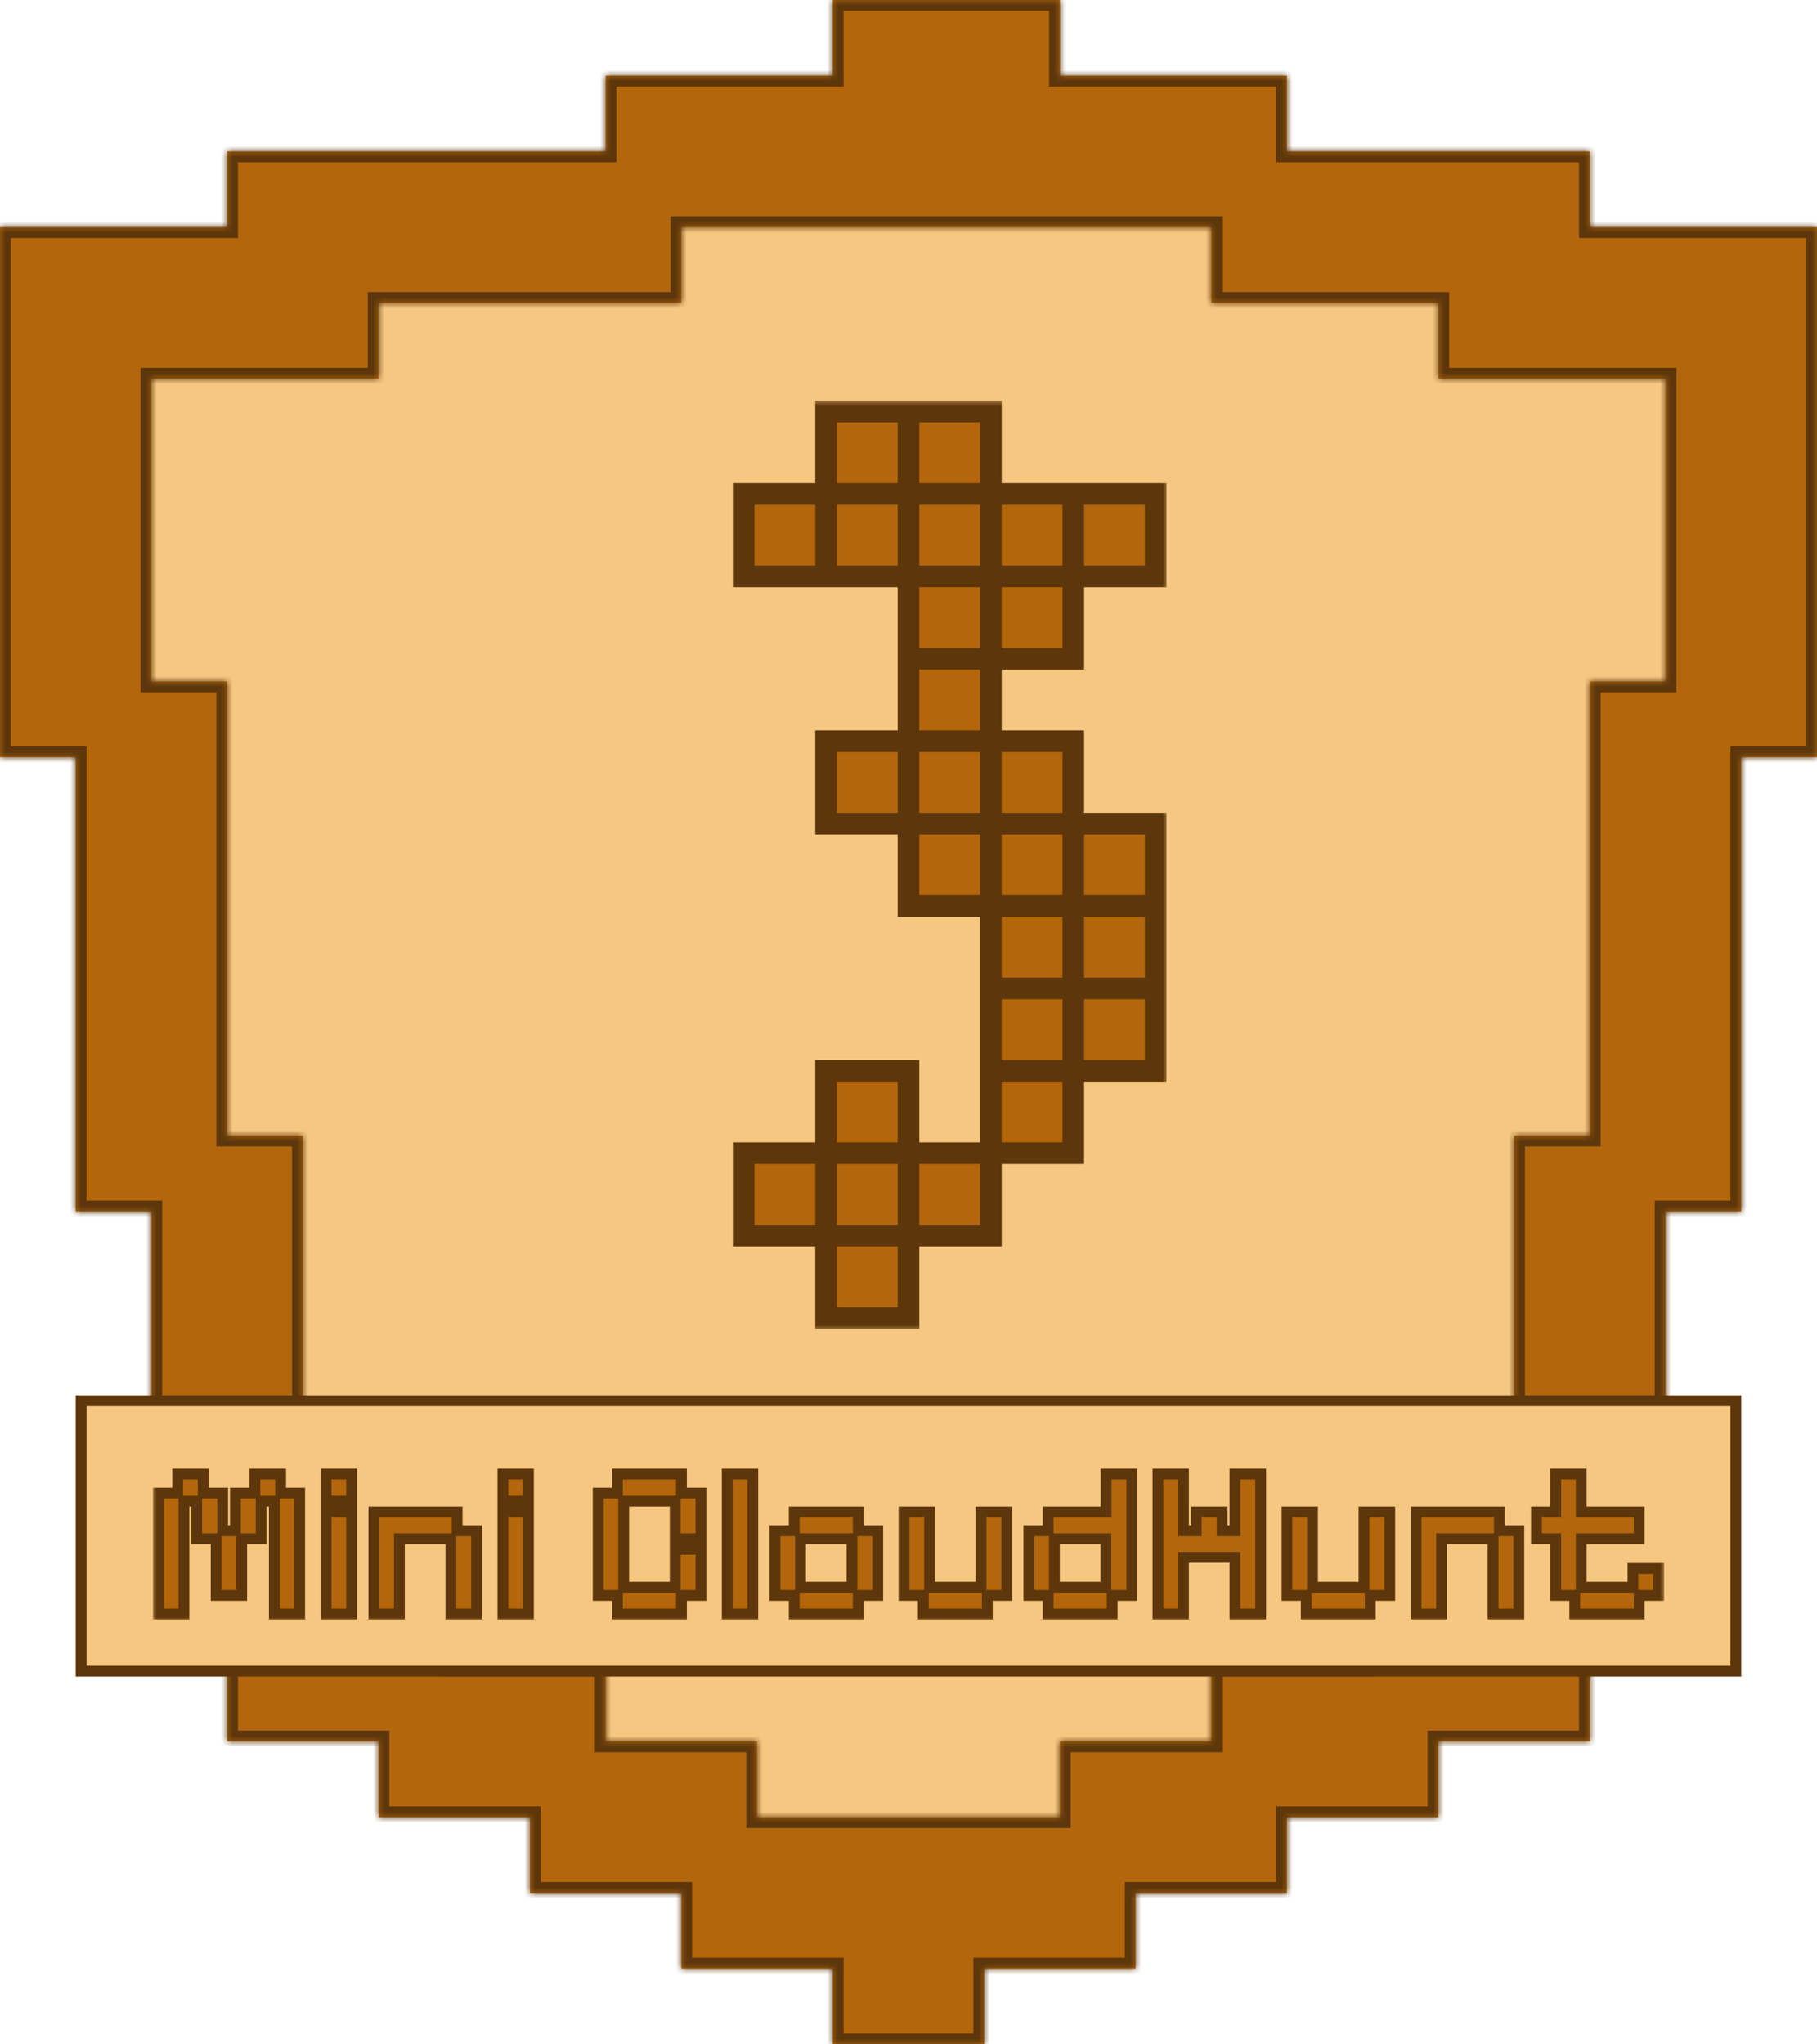 <svg width="168" height="189" viewBox="0 0 168 189" fill="none" xmlns="http://www.w3.org/2000/svg">
<g filter="url(#filter0_i_777_2468)">
<path d="M7 32.24L84.877 13L162.754 32.24L143.514 149.514L84.877 177L26.24 149.514L7 32.24Z" fill="#F6C781"/>
</g>
<mask id="path-2-outside-1_777_2468" maskUnits="userSpaceOnUse" x="67" y="37" width="41" height="86" fill="black">
<rect fill="white" x="67" y="37" width="41" height="86"/>
<path d="M76.381 38.048H84V45.667H76.381V38.048ZM84 38.048H91.619V45.667H84V38.048ZM68.762 45.667H76.381V53.286H68.762V45.667ZM76.381 45.667H84V53.286H76.381V45.667ZM84 45.667H91.619V53.286H84V45.667ZM91.619 45.667H99.238V53.286H91.619V45.667ZM99.238 45.667H106.857V53.286H99.238V45.667ZM91.619 53.286H99.238V60.905H91.619V53.286ZM84 53.286H91.619V60.905H84V53.286ZM84 60.905H91.619V68.524H84V60.905ZM84 68.524H91.619V76.143H84V68.524ZM76.381 68.524H84V76.143H76.381V68.524ZM91.619 68.524H99.238V76.143H91.619V68.524ZM84 76.143H91.619V83.762H84V76.143ZM91.619 76.143H99.238V83.762H91.619V76.143ZM99.238 76.143H106.857V83.762H99.238V76.143ZM99.238 83.762H106.857V91.381H99.238V83.762ZM99.238 91.381H106.857V99H99.238V91.381ZM91.619 91.381H99.238V99H91.619V91.381ZM91.619 83.762H99.238V91.381H91.619V83.762ZM91.619 99H99.238V106.619H91.619V99ZM84 106.619H91.619V114.238H84V106.619ZM76.381 106.619H84V114.238H76.381V106.619ZM76.381 99H84V106.619H76.381V99ZM76.381 114.238H84V121.857H76.381V114.238ZM68.762 106.619H76.381V114.238H68.762V106.619Z"/>
</mask>
<path d="M76.381 38.048H84V45.667H76.381V38.048ZM84 38.048H91.619V45.667H84V38.048ZM68.762 45.667H76.381V53.286H68.762V45.667ZM76.381 45.667H84V53.286H76.381V45.667ZM84 45.667H91.619V53.286H84V45.667ZM91.619 45.667H99.238V53.286H91.619V45.667ZM99.238 45.667H106.857V53.286H99.238V45.667ZM91.619 53.286H99.238V60.905H91.619V53.286ZM84 53.286H91.619V60.905H84V53.286ZM84 60.905H91.619V68.524H84V60.905ZM84 68.524H91.619V76.143H84V68.524ZM76.381 68.524H84V76.143H76.381V68.524ZM91.619 68.524H99.238V76.143H91.619V68.524ZM84 76.143H91.619V83.762H84V76.143ZM91.619 76.143H99.238V83.762H91.619V76.143ZM99.238 76.143H106.857V83.762H99.238V76.143ZM99.238 83.762H106.857V91.381H99.238V83.762ZM99.238 91.381H106.857V99H99.238V91.381ZM91.619 91.381H99.238V99H91.619V91.381ZM91.619 83.762H99.238V91.381H91.619V83.762ZM91.619 99H99.238V106.619H91.619V99ZM84 106.619H91.619V114.238H84V106.619ZM76.381 106.619H84V114.238H76.381V106.619ZM76.381 99H84V106.619H76.381V99ZM76.381 114.238H84V121.857H76.381V114.238ZM68.762 106.619H76.381V114.238H68.762V106.619Z" fill="#B3660B"/>
<path d="M76.381 38.048V37.048H75.381V38.048H76.381ZM84 38.048H85V37.048H84V38.048ZM84 45.667V46.667H85V45.667H84ZM76.381 45.667H75.381V46.667H76.381V45.667ZM84 38.048V37.048H83V38.048H84ZM91.619 38.048H92.619V37.048H91.619V38.048ZM91.619 45.667V46.667H92.619V45.667H91.619ZM84 45.667H83V46.667H84V45.667ZM68.762 45.667V44.667H67.762V45.667H68.762ZM76.381 45.667H77.381V44.667H76.381V45.667ZM76.381 53.286V54.286H77.381V53.286H76.381ZM68.762 53.286H67.762V54.286H68.762V53.286ZM76.381 45.667V44.667H75.381V45.667H76.381ZM84 45.667H85V44.667H84V45.667ZM84 53.286V54.286H85V53.286H84ZM76.381 53.286H75.381V54.286H76.381V53.286ZM84 45.667V44.667H83V45.667H84ZM91.619 45.667H92.619V44.667H91.619V45.667ZM91.619 53.286V54.286H92.619V53.286H91.619ZM84 53.286H83V54.286H84V53.286ZM91.619 45.667V44.667H90.619V45.667H91.619ZM99.238 45.667H100.238V44.667H99.238V45.667ZM99.238 53.286V54.286H100.238V53.286H99.238ZM91.619 53.286H90.619V54.286H91.619V53.286ZM99.238 45.667V44.667H98.238V45.667H99.238ZM106.857 45.667H107.857V44.667H106.857V45.667ZM106.857 53.286V54.286H107.857V53.286H106.857ZM99.238 53.286H98.238V54.286H99.238V53.286ZM91.619 53.286V52.286H90.619V53.286H91.619ZM99.238 53.286H100.238V52.286H99.238V53.286ZM99.238 60.905V61.905H100.238V60.905H99.238ZM91.619 60.905H90.619V61.905H91.619V60.905ZM84 53.286V52.286H83V53.286H84ZM91.619 53.286H92.619V52.286H91.619V53.286ZM91.619 60.905V61.905H92.619V60.905H91.619ZM84 60.905H83V61.905H84V60.905ZM84 60.905V59.905H83V60.905H84ZM91.619 60.905H92.619V59.905H91.619V60.905ZM91.619 68.524V69.524H92.619V68.524H91.619ZM84 68.524H83V69.524H84V68.524ZM84 68.524V67.524H83V68.524H84ZM91.619 68.524H92.619V67.524H91.619V68.524ZM91.619 76.143V77.143H92.619V76.143H91.619ZM84 76.143H83V77.143H84V76.143ZM76.381 68.524V67.524H75.381V68.524H76.381ZM84 68.524H85V67.524H84V68.524ZM84 76.143V77.143H85V76.143H84ZM76.381 76.143H75.381V77.143H76.381V76.143ZM91.619 68.524V67.524H90.619V68.524H91.619ZM99.238 68.524H100.238V67.524H99.238V68.524ZM99.238 76.143V77.143H100.238V76.143H99.238ZM91.619 76.143H90.619V77.143H91.619V76.143ZM84 76.143V75.143H83V76.143H84ZM91.619 76.143H92.619V75.143H91.619V76.143ZM91.619 83.762V84.762H92.619V83.762H91.619ZM84 83.762H83V84.762H84V83.762ZM91.619 76.143V75.143H90.619V76.143H91.619ZM99.238 76.143H100.238V75.143H99.238V76.143ZM99.238 83.762V84.762H100.238V83.762H99.238ZM91.619 83.762H90.619V84.762H91.619V83.762ZM99.238 76.143V75.143H98.238V76.143H99.238ZM106.857 76.143H107.857V75.143H106.857V76.143ZM106.857 83.762V84.762H107.857V83.762H106.857ZM99.238 83.762H98.238V84.762H99.238V83.762ZM99.238 83.762V82.762H98.238V83.762H99.238ZM106.857 83.762H107.857V82.762H106.857V83.762ZM106.857 91.381V92.381H107.857V91.381H106.857ZM99.238 91.381H98.238V92.381H99.238V91.381ZM99.238 91.381V90.381H98.238V91.381H99.238ZM106.857 91.381H107.857V90.381H106.857V91.381ZM106.857 99V100H107.857V99H106.857ZM99.238 99H98.238V100H99.238V99ZM91.619 91.381V90.381H90.619V91.381H91.619ZM99.238 91.381H100.238V90.381H99.238V91.381ZM99.238 99V100H100.238V99H99.238ZM91.619 99H90.619V100H91.619V99ZM91.619 83.762V82.762H90.619V83.762H91.619ZM99.238 83.762H100.238V82.762H99.238V83.762ZM99.238 91.381V92.381H100.238V91.381H99.238ZM91.619 91.381H90.619V92.381H91.619V91.381ZM91.619 99V98H90.619V99H91.619ZM99.238 99H100.238V98H99.238V99ZM99.238 106.619V107.619H100.238V106.619H99.238ZM91.619 106.619H90.619V107.619H91.619V106.619ZM84 106.619V105.619H83V106.619H84ZM91.619 106.619H92.619V105.619H91.619V106.619ZM91.619 114.238V115.238H92.619V114.238H91.619ZM84 114.238H83V115.238H84V114.238ZM76.381 106.619V105.619H75.381V106.619H76.381ZM84 106.619H85V105.619H84V106.619ZM84 114.238V115.238H85V114.238H84ZM76.381 114.238H75.381V115.238H76.381V114.238ZM76.381 99V98H75.381V99H76.381ZM84 99H85V98H84V99ZM84 106.619V107.619H85V106.619H84ZM76.381 106.619H75.381V107.619H76.381V106.619ZM76.381 114.238V113.238H75.381V114.238H76.381ZM84 114.238H85V113.238H84V114.238ZM84 121.857V122.857H85V121.857H84ZM76.381 121.857H75.381V122.857H76.381V121.857ZM68.762 106.619V105.619H67.762V106.619H68.762ZM76.381 106.619H77.381V105.619H76.381V106.619ZM76.381 114.238V115.238H77.381V114.238H76.381ZM68.762 114.238H67.762V115.238H68.762V114.238ZM76.381 39.048H84V37.048H76.381V39.048ZM83 38.048V45.667H85V38.048H83ZM84 44.667H76.381V46.667H84V44.667ZM77.381 45.667V38.048H75.381V45.667H77.381ZM84 39.048H91.619V37.048H84V39.048ZM90.619 38.048V45.667H92.619V38.048H90.619ZM91.619 44.667H84V46.667H91.619V44.667ZM85 45.667V38.048H83V45.667H85ZM68.762 46.667H76.381V44.667H68.762V46.667ZM75.381 45.667V53.286H77.381V45.667H75.381ZM76.381 52.286H68.762V54.286H76.381V52.286ZM69.762 53.286V45.667H67.762V53.286H69.762ZM76.381 46.667H84V44.667H76.381V46.667ZM83 45.667V53.286H85V45.667H83ZM84 52.286H76.381V54.286H84V52.286ZM77.381 53.286V45.667H75.381V53.286H77.381ZM84 46.667H91.619V44.667H84V46.667ZM90.619 45.667V53.286H92.619V45.667H90.619ZM91.619 52.286H84V54.286H91.619V52.286ZM85 53.286V45.667H83V53.286H85ZM91.619 46.667H99.238V44.667H91.619V46.667ZM98.238 45.667V53.286H100.238V45.667H98.238ZM99.238 52.286H91.619V54.286H99.238V52.286ZM92.619 53.286V45.667H90.619V53.286H92.619ZM99.238 46.667H106.857V44.667H99.238V46.667ZM105.857 45.667V53.286H107.857V45.667H105.857ZM106.857 52.286H99.238V54.286H106.857V52.286ZM100.238 53.286V45.667H98.238V53.286H100.238ZM91.619 54.286H99.238V52.286H91.619V54.286ZM98.238 53.286V60.905H100.238V53.286H98.238ZM99.238 59.905H91.619V61.905H99.238V59.905ZM92.619 60.905V53.286H90.619V60.905H92.619ZM84 54.286H91.619V52.286H84V54.286ZM90.619 53.286V60.905H92.619V53.286H90.619ZM91.619 59.905H84V61.905H91.619V59.905ZM85 60.905V53.286H83V60.905H85ZM84 61.905H91.619V59.905H84V61.905ZM90.619 60.905V68.524H92.619V60.905H90.619ZM91.619 67.524H84V69.524H91.619V67.524ZM85 68.524V60.905H83V68.524H85ZM84 69.524H91.619V67.524H84V69.524ZM90.619 68.524V76.143H92.619V68.524H90.619ZM91.619 75.143H84V77.143H91.619V75.143ZM85 76.143V68.524H83V76.143H85ZM76.381 69.524H84V67.524H76.381V69.524ZM83 68.524V76.143H85V68.524H83ZM84 75.143H76.381V77.143H84V75.143ZM77.381 76.143V68.524H75.381V76.143H77.381ZM91.619 69.524H99.238V67.524H91.619V69.524ZM98.238 68.524V76.143H100.238V68.524H98.238ZM99.238 75.143H91.619V77.143H99.238V75.143ZM92.619 76.143V68.524H90.619V76.143H92.619ZM84 77.143H91.619V75.143H84V77.143ZM90.619 76.143V83.762H92.619V76.143H90.619ZM91.619 82.762H84V84.762H91.619V82.762ZM85 83.762V76.143H83V83.762H85ZM91.619 77.143H99.238V75.143H91.619V77.143ZM98.238 76.143V83.762H100.238V76.143H98.238ZM99.238 82.762H91.619V84.762H99.238V82.762ZM92.619 83.762V76.143H90.619V83.762H92.619ZM99.238 77.143H106.857V75.143H99.238V77.143ZM105.857 76.143V83.762H107.857V76.143H105.857ZM106.857 82.762H99.238V84.762H106.857V82.762ZM100.238 83.762V76.143H98.238V83.762H100.238ZM99.238 84.762H106.857V82.762H99.238V84.762ZM105.857 83.762V91.381H107.857V83.762H105.857ZM106.857 90.381H99.238V92.381H106.857V90.381ZM100.238 91.381V83.762H98.238V91.381H100.238ZM99.238 92.381H106.857V90.381H99.238V92.381ZM105.857 91.381V99H107.857V91.381H105.857ZM106.857 98H99.238V100H106.857V98ZM100.238 99V91.381H98.238V99H100.238ZM91.619 92.381H99.238V90.381H91.619V92.381ZM98.238 91.381V99H100.238V91.381H98.238ZM99.238 98H91.619V100H99.238V98ZM92.619 99V91.381H90.619V99H92.619ZM91.619 84.762H99.238V82.762H91.619V84.762ZM98.238 83.762V91.381H100.238V83.762H98.238ZM99.238 90.381H91.619V92.381H99.238V90.381ZM92.619 91.381V83.762H90.619V91.381H92.619ZM91.619 100H99.238V98H91.619V100ZM98.238 99V106.619H100.238V99H98.238ZM99.238 105.619H91.619V107.619H99.238V105.619ZM92.619 106.619V99H90.619V106.619H92.619ZM84 107.619H91.619V105.619H84V107.619ZM90.619 106.619V114.238H92.619V106.619H90.619ZM91.619 113.238H84V115.238H91.619V113.238ZM85 114.238V106.619H83V114.238H85ZM76.381 107.619H84V105.619H76.381V107.619ZM83 106.619V114.238H85V106.619H83ZM84 113.238H76.381V115.238H84V113.238ZM77.381 114.238V106.619H75.381V114.238H77.381ZM76.381 100H84V98H76.381V100ZM83 99V106.619H85V99H83ZM84 105.619H76.381V107.619H84V105.619ZM77.381 106.619V99H75.381V106.619H77.381ZM76.381 115.238H84V113.238H76.381V115.238ZM83 114.238V121.857H85V114.238H83ZM84 120.857H76.381V122.857H84V120.857ZM77.381 121.857V114.238H75.381V121.857H77.381ZM68.762 107.619H76.381V105.619H68.762V107.619ZM75.381 106.619V114.238H77.381V106.619H75.381ZM76.381 113.238H68.762V115.238H76.381V113.238ZM69.762 114.238V106.619H67.762V114.238H69.762Z" fill="#5D370B" mask="url(#path-2-outside-1_777_2468)"/>
<mask id="path-4-inside-2_777_2468" fill="white">
<path fill-rule="evenodd" clip-rule="evenodd" d="M91 0H84H77V7H70H63H56V14H49H42H35H28H21V21H14H7H0V28V35V42V49V56V63V70H7V77V84V91V98V105V112H14V119V126V133V140V147V154H21V161H28H35V168H42H49V175H56H63V182H70H77V189H84H91V182H98H105V175H112H119V168H126H133V161H140H147V154H154V147V140V133V126V119V112H161V105V98V91V84V77V70H168V63V56V49V42V35V28V21H161H154H147V14H140H133H126H119V7H112H105H98V0H91ZM154 35H147H140H133V28H126H119H112V21H105H98H91H84H77H70H63V28H56H49H42H35V35H28H21H14V42V49V56V63H21V70V77V84V91V98V105H28V112V119V126V133V140V147H35H42V154H49H56V161H63H70V168H77H84H91H98V161H105H112V154H119H126V147H133H140V140V133V126V119V112V105H147V98V91V84V77V70V63H154V56V49V42V35Z"/>
</mask>
<g filter="url(#filter1_i_777_2468)">
<path fill-rule="evenodd" clip-rule="evenodd" d="M91 0H84H77V7H70H63H56V14H49H42H35H28H21V21H14H7H0V28V35V42V49V56V63V70H7V77V84V91V98V105V112H14V119V126V133V140V147V154H21V161H28H35V168H42H49V175H56H63V182H70H77V189H84H91V182H98H105V175H112H119V168H126H133V161H140H147V154H154V147V140V133V126V119V112H161V105V98V91V84V77V70H168V63V56V49V42V35V28V21H161H154H147V14H140H133H126H119V7H112H105H98V0H91ZM154 35H147H140H133V28H126H119H112V21H105H98H91H84H77H70H63V28H56H49H42H35V35H28H21H14V42V49V56V63H21V70V77V84V91V98V105H28V112V119V126V133V140V147H35H42V154H49H56V161H63H70V168H77H84H91H98V161H105H112V154H119H126V147H133H140V140V133V126V119V112V105H147V98V91V84V77V70V63H154V56V49V42V35Z" fill="#B3660B"/>
</g>
<path d="M77 0V-1H76V0H77ZM77 7V8H78V7H77ZM56 7V6H55V7H56ZM56 14V15H57V14H56ZM21 14V13H20V14H21ZM21 21V22H22V21H21ZM0 21V20H-1V21H0ZM0 70H-1V71H0V70ZM7 70H8V69H7V70ZM7 112H6V113H7V112ZM14 112H15V111H14V112ZM14 154H13V155H14V154ZM21 154H22V153H21V154ZM21 161H20V162H21V161ZM35 161H36V160H35V161ZM35 168H34V169H35V168ZM49 168H50V167H49V168ZM49 175H48V176H49V175ZM63 175H64V174H63V175ZM63 182H62V183H63V182ZM77 182H78V181H77V182ZM77 189H76V190H77V189ZM91 189V190H92V189H91ZM91 182V181H90V182H91ZM105 182V183H106V182H105ZM105 175V174H104V175H105ZM119 175V176H120V175H119ZM119 168V167H118V168H119ZM133 168V169H134V168H133ZM133 161V160H132V161H133ZM147 161V162H148V161H147ZM147 154V153H146V154H147ZM154 154V155H155V154H154ZM154 112V111H153V112H154ZM161 112V113H162V112H161ZM161 70V69H160V70H161ZM168 70V71H169V70H168ZM168 21H169V20H168V21ZM147 21H146V22H147V21ZM147 14H148V13H147V14ZM119 14H118V15H119V14ZM119 7H120V6H119V7ZM98 7H97V8H98V7ZM98 0H99V-1H98V0ZM154 35H155V34H154V35ZM133 35H132V36H133V35ZM133 28H134V27H133V28ZM112 28H111V29H112V28ZM112 21H113V20H112V21ZM63 21V20H62V21H63ZM63 28V29H64V28H63ZM35 28V27H34V28H35ZM35 35V36H36V35H35ZM14 35V34H13V35H14ZM14 63H13V64H14V63ZM21 63H22V62H21V63ZM21 105H20V106H21V105ZM28 105H29V104H28V105ZM28 147H27V148H28V147ZM42 147H43V146H42V147ZM42 154H41V155H42V154ZM56 154H57V153H56V154ZM56 161H55V162H56V161ZM70 161H71V160H70V161ZM70 168H69V169H70V168ZM98 168V169H99V168H98ZM98 161V160H97V161H98ZM112 161V162H113V161H112ZM112 154V153H111V154H112ZM126 154V155H127V154H126ZM126 147V146H125V147H126ZM140 147V148H141V147H140ZM140 105V104H139V105H140ZM147 105V106H148V105H147ZM147 63V62H146V63H147ZM154 63V64H155V63H154ZM84 1H91V-1H84V1ZM77 1H84V-1H77V1ZM78 7V0H76V7H78ZM70 8H77V6H70V8ZM63 8H70V6H63V8ZM56 8H63V6H56V8ZM57 14V7H55V14H57ZM49 15H56V13H49V15ZM42 15H49V13H42V15ZM35 15H42V13H35V15ZM28 15H35V13H28V15ZM21 15H28V13H21V15ZM22 21V14H20V21H22ZM14 22H21V20H14V22ZM7 22H14V20H7V22ZM0 22H7V20H0V22ZM1 28V21H-1V28H1ZM1 35V28H-1V35H1ZM1 42V35H-1V42H1ZM1 49V42H-1V49H1ZM1 56V49H-1V56H1ZM1 63V56H-1V63H1ZM1 70V63H-1V70H1ZM7 69H0V71H7V69ZM8 77V70H6V77H8ZM8 84V77H6V84H8ZM8 91V84H6V91H8ZM8 98V91H6V98H8ZM8 105V98H6V105H8ZM8 112V105H6V112H8ZM14 111H7V113H14V111ZM15 119V112H13V119H15ZM15 126V119H13V126H15ZM15 133V126H13V133H15ZM15 140V133H13V140H15ZM15 147V140H13V147H15ZM15 154V147H13V154H15ZM21 153H14V155H21V153ZM22 161V154H20V161H22ZM28 160H21V162H28V160ZM35 160H28V162H35V160ZM36 168V161H34V168H36ZM42 167H35V169H42V167ZM49 167H42V169H49V167ZM50 175V168H48V175H50ZM56 174H49V176H56V174ZM63 174H56V176H63V174ZM64 182V175H62V182H64ZM70 181H63V183H70V181ZM77 181H70V183H77V181ZM78 189V182H76V189H78ZM84 188H77V190H84V188ZM91 188H84V190H91V188ZM90 182V189H92V182H90ZM98 181H91V183H98V181ZM105 181H98V183H105V181ZM104 175V182H106V175H104ZM112 174H105V176H112V174ZM119 174H112V176H119V174ZM118 168V175H120V168H118ZM126 167H119V169H126V167ZM133 167H126V169H133V167ZM132 161V168H134V161H132ZM140 160H133V162H140V160ZM147 160H140V162H147V160ZM146 154V161H148V154H146ZM154 153H147V155H154V153ZM153 147V154H155V147H153ZM153 140V147H155V140H153ZM153 133V140H155V133H153ZM153 126V133H155V126H153ZM153 119V126H155V119H153ZM153 112V119H155V112H153ZM161 111H154V113H161V111ZM160 105V112H162V105H160ZM160 98V105H162V98H160ZM160 91V98H162V91H160ZM160 84V91H162V84H160ZM160 77V84H162V77H160ZM160 70V77H162V70H160ZM168 69H161V71H168V69ZM167 63V70H169V63H167ZM167 56V63H169V56H167ZM167 49V56H169V49H167ZM167 42V49H169V42H167ZM167 35V42H169V35H167ZM167 28V35H169V28H167ZM167 21V28H169V21H167ZM161 22H168V20H161V22ZM154 22H161V20H154V22ZM147 22H154V20H147V22ZM146 14V21H148V14H146ZM140 15H147V13H140V15ZM133 15H140V13H133V15ZM126 15H133V13H126V15ZM119 15H126V13H119V15ZM118 7V14H120V7H118ZM112 8H119V6H112V8ZM105 8H112V6H105V8ZM98 8H105V6H98V8ZM97 0V7H99V0H97ZM91 1H98V-1H91V1ZM147 36H154V34H147V36ZM147 34H140V36H147V34ZM133 36H140V34H133V36ZM132 28V35H134V28H132ZM126 29H133V27H126V29ZM119 29H126V27H119V29ZM112 29H119V27H112V29ZM111 21V28H113V21H111ZM105 22H112V20H105V22ZM98 22H105V20H98V22ZM91 22H98V20H91V22ZM84 22H91V20H84V22ZM77 22H84V20H77V22ZM70 22H77V20H70V22ZM63 22H70V20H63V22ZM64 28V21H62V28H64ZM56 29H63V27H56V29ZM49 29H56V27H49V29ZM42 29H49V27H42V29ZM35 29H42V27H35V29ZM36 35V28H34V35H36ZM28 36H35V34H28V36ZM21 36H28V34H21V36ZM14 36H21V34H14V36ZM15 42V35H13V42H15ZM15 49V42H13V49H15ZM15 56V49H13V56H15ZM15 63V56H13V63H15ZM21 62H14V64H21V62ZM22 70V63H20V70H22ZM22 77V70H20V77H22ZM22 84V77H20V84H22ZM22 91V84H20V91H22ZM22 98V91H20V98H22ZM22 105V98H20V105H22ZM28 104H21V106H28V104ZM29 112V105H27V112H29ZM29 119V112H27V119H29ZM29 126V119H27V126H29ZM29 133V126H27V133H29ZM29 140V133H27V140H29ZM29 147V140H27V147H29ZM35 146H28V148H35V146ZM42 146H35V148H42V146ZM43 154V147H41V154H43ZM49 153H42V155H49V153ZM56 153H49V155H56V153ZM57 161V154H55V161H57ZM63 160H56V162H63V160ZM70 160H63V162H70V160ZM71 168V161H69V168H71ZM77 167H70V169H77V167ZM84 167H77V169H84V167ZM91 167H84V169H91V167ZM98 167H91V169H98V167ZM97 161V168H99V161H97ZM105 160H98V162H105V160ZM112 160H105V162H112V160ZM111 154V161H113V154H111ZM119 153H112V155H119V153ZM126 153H119V155H126V153ZM125 147V154H127V147H125ZM133 146H126V148H133V146ZM140 146H133V148H140V146ZM139 140V147H141V140H139ZM139 133V140H141V133H139ZM139 126V133H141V126H139ZM139 119V126H141V119H139ZM139 112V119H141V112H139ZM139 105V112H141V105H139ZM147 104H140V106H147V104ZM146 98V105H148V98H146ZM146 91V98H148V91H146ZM146 84V91H148V84H146ZM146 77V84H148V77H146ZM146 70V77H148V70H146ZM146 63V70H148V63H146ZM154 62H147V64H154V62ZM153 56V63H155V56H153ZM153 49V56H155V49H153ZM153 42V49H155V42H153ZM153 35V42H155V35H153Z" fill="#5D370B" mask="url(#path-4-inside-2_777_2468)"/>
<rect x="7.5" y="129.5" width="153" height="25" fill="#F6C781"/>
<rect x="7.5" y="129.5" width="153" height="25" stroke="#5D370B"/>
<mask id="path-7-outside-3_777_2468" maskUnits="userSpaceOnUse" x="14" y="135" width="140" height="15" fill="black">
<rect fill="white" x="14" y="135" width="140" height="15"/>
<path d="M14.644 149.22V138.04H16.424V136.28H18.784V138.04H20.584V141.52H21.764V138.04H23.564V136.28H25.944V138.04H27.704V149.22H25.364V138.78H24.144V142.26H22.344V147.5H19.984V142.26H18.184V138.78H17.004V149.22H14.644ZM30.152 149.22V139.78H32.512V149.22H30.152ZM30.152 138.78V136.28H32.512V138.78H30.152ZM34.566 149.22V139.78H42.266V141.52H44.066V149.22H41.686V142.26H36.926V149.22H34.566ZM46.499 149.22V139.78H48.859V149.22H46.499ZM46.499 138.78V136.28H48.859V138.78H46.499ZM57.088 149.22V147.5H55.308V138.04H57.088V136.28H63.008V138.04H64.808V142.26H62.428V138.78H57.668V146.74H62.428V143.24H64.808V147.5H63.008V149.22H57.088ZM67.242 149.22V136.28H69.602V149.22H67.242ZM73.436 149.22V147.5H71.656V141.52H73.436V139.78H79.356V141.52H81.156V147.5H79.356V149.22H73.436ZM74.016 146.74H78.775V142.26H74.016V146.74ZM85.369 149.22V147.5H83.589V139.78H85.949V146.74H90.709V139.78H93.089V147.5H91.289V149.22H85.369ZM96.912 149.22V147.5H95.132V141.52H96.912V139.78H102.272V136.28H104.652V147.5H102.832V149.22H96.912ZM97.492 146.74H102.252V142.26H97.492V146.74ZM107.066 149.22V136.28H109.426V141.52H110.606V139.78H113.006V141.52H114.186V136.28H116.566V149.22H114.186V143.98H109.426V149.22H107.066ZM120.779 149.22V147.5H118.999V139.78H121.359V146.74H126.119V139.78H128.499V147.5H126.699V149.22H120.779ZM130.933 149.22V139.78H138.633V141.52H140.433V149.22H138.053V142.26H133.293V149.22H130.933ZM145.606 149.22V147.5H143.846V142.26H142.066V139.78H143.846V136.28H146.206V139.78H151.566V142.26H146.206V146.74H150.986V145H153.366V147.5H151.566V149.22H145.606Z"/>
</mask>
<path d="M14.644 149.22V138.04H16.424V136.28H18.784V138.04H20.584V141.52H21.764V138.04H23.564V136.28H25.944V138.04H27.704V149.22H25.364V138.78H24.144V142.26H22.344V147.5H19.984V142.26H18.184V138.78H17.004V149.22H14.644ZM30.152 149.22V139.78H32.512V149.22H30.152ZM30.152 138.78V136.28H32.512V138.78H30.152ZM34.566 149.22V139.78H42.266V141.52H44.066V149.22H41.686V142.26H36.926V149.22H34.566ZM46.499 149.22V139.78H48.859V149.22H46.499ZM46.499 138.78V136.28H48.859V138.78H46.499ZM57.088 149.22V147.5H55.308V138.04H57.088V136.28H63.008V138.04H64.808V142.26H62.428V138.78H57.668V146.74H62.428V143.24H64.808V147.5H63.008V149.22H57.088ZM67.242 149.22V136.28H69.602V149.22H67.242ZM73.436 149.22V147.5H71.656V141.52H73.436V139.78H79.356V141.52H81.156V147.5H79.356V149.22H73.436ZM74.016 146.74H78.775V142.26H74.016V146.74ZM85.369 149.22V147.5H83.589V139.78H85.949V146.74H90.709V139.78H93.089V147.5H91.289V149.22H85.369ZM96.912 149.22V147.5H95.132V141.52H96.912V139.78H102.272V136.28H104.652V147.5H102.832V149.22H96.912ZM97.492 146.74H102.252V142.26H97.492V146.74ZM107.066 149.22V136.28H109.426V141.52H110.606V139.78H113.006V141.52H114.186V136.28H116.566V149.22H114.186V143.98H109.426V149.22H107.066ZM120.779 149.22V147.5H118.999V139.78H121.359V146.74H126.119V139.78H128.499V147.5H126.699V149.22H120.779ZM130.933 149.22V139.78H138.633V141.52H140.433V149.22H138.053V142.26H133.293V149.22H130.933ZM145.606 149.22V147.5H143.846V142.26H142.066V139.78H143.846V136.28H146.206V139.78H151.566V142.26H146.206V146.74H150.986V145H153.366V147.5H151.566V149.22H145.606Z" fill="#B3660B"/>
<path d="M14.644 149.22H14.144V149.72H14.644V149.22ZM14.644 138.04V137.54H14.144V138.04H14.644ZM16.424 138.04V138.54H16.924V138.04H16.424ZM16.424 136.28V135.78H15.924V136.28H16.424ZM18.784 136.28H19.284V135.78H18.784V136.28ZM18.784 138.04H18.284V138.54H18.784V138.04ZM20.584 138.04H21.084V137.54H20.584V138.04ZM20.584 141.52H20.084V142.02H20.584V141.52ZM21.764 141.52V142.02H22.264V141.52H21.764ZM21.764 138.04V137.54H21.264V138.04H21.764ZM23.564 138.04V138.54H24.064V138.04H23.564ZM23.564 136.28V135.78H23.064V136.28H23.564ZM25.944 136.28H26.444V135.78H25.944V136.28ZM25.944 138.04H25.444V138.54H25.944V138.04ZM27.704 138.04H28.204V137.54H27.704V138.04ZM27.704 149.22V149.72H28.204V149.22H27.704ZM25.364 149.22H24.864V149.72H25.364V149.22ZM25.364 138.78H25.864V138.28H25.364V138.78ZM24.144 138.78V138.28H23.644V138.78H24.144ZM24.144 142.26V142.76H24.644V142.26H24.144ZM22.344 142.26V141.76H21.844V142.26H22.344ZM22.344 147.5V148H22.844V147.5H22.344ZM19.984 147.5H19.484V148H19.984V147.5ZM19.984 142.26H20.484V141.76H19.984V142.26ZM18.184 142.26H17.684V142.76H18.184V142.26ZM18.184 138.78H18.684V138.28H18.184V138.78ZM17.004 138.78V138.28H16.504V138.78H17.004ZM17.004 149.22V149.72H17.504V149.22H17.004ZM15.144 149.22V138.04H14.144V149.22H15.144ZM14.644 138.54H16.424V137.54H14.644V138.54ZM16.924 138.04V136.28H15.924V138.04H16.924ZM16.424 136.78H18.784V135.78H16.424V136.78ZM18.284 136.28V138.04H19.284V136.28H18.284ZM18.784 138.54H20.584V137.54H18.784V138.54ZM20.084 138.04V141.52H21.084V138.04H20.084ZM20.584 142.02H21.764V141.02H20.584V142.02ZM22.264 141.52V138.04H21.264V141.52H22.264ZM21.764 138.54H23.564V137.54H21.764V138.54ZM24.064 138.04V136.28H23.064V138.04H24.064ZM23.564 136.78H25.944V135.78H23.564V136.78ZM25.444 136.28V138.04H26.444V136.28H25.444ZM25.944 138.54H27.704V137.54H25.944V138.54ZM27.204 138.04V149.22H28.204V138.04H27.204ZM27.704 148.72H25.364V149.72H27.704V148.72ZM25.864 149.22V138.78H24.864V149.22H25.864ZM25.364 138.28H24.144V139.28H25.364V138.28ZM23.644 138.78V142.26H24.644V138.78H23.644ZM24.144 141.76H22.344V142.76H24.144V141.76ZM21.844 142.26V147.5H22.844V142.26H21.844ZM22.344 147H19.984V148H22.344V147ZM20.484 147.5V142.26H19.484V147.5H20.484ZM19.984 141.76H18.184V142.76H19.984V141.76ZM18.684 142.26V138.78H17.684V142.26H18.684ZM18.184 138.28H17.004V139.28H18.184V138.28ZM16.504 138.78V149.22H17.504V138.78H16.504ZM17.004 148.72H14.644V149.72H17.004V148.72ZM30.152 149.22H29.652V149.72H30.152V149.22ZM30.152 139.78V139.28H29.652V139.78H30.152ZM32.512 139.78H33.012V139.28H32.512V139.78ZM32.512 149.22V149.72H33.012V149.22H32.512ZM30.152 138.78H29.652V139.28H30.152V138.78ZM30.152 136.28V135.78H29.652V136.28H30.152ZM32.512 136.28H33.012V135.78H32.512V136.28ZM32.512 138.78V139.28H33.012V138.78H32.512ZM30.652 149.22V139.78H29.652V149.22H30.652ZM30.152 140.28H32.512V139.28H30.152V140.28ZM32.012 139.78V149.22H33.012V139.78H32.012ZM32.512 148.72H30.152V149.72H32.512V148.72ZM30.652 138.78V136.28H29.652V138.78H30.652ZM30.152 136.78H32.512V135.78H30.152V136.78ZM32.012 136.28V138.78H33.012V136.28H32.012ZM32.512 138.28H30.152V139.28H32.512V138.28ZM34.566 149.22H34.066V149.72H34.566V149.22ZM34.566 139.78V139.28H34.066V139.78H34.566ZM42.266 139.78H42.766V139.28H42.266V139.78ZM42.266 141.52H41.766V142.02H42.266V141.52ZM44.066 141.52H44.566V141.02H44.066V141.52ZM44.066 149.22V149.72H44.566V149.22H44.066ZM41.686 149.22H41.186V149.72H41.686V149.22ZM41.686 142.26H42.186V141.76H41.686V142.26ZM36.926 142.26V141.76H36.426V142.26H36.926ZM36.926 149.22V149.72H37.426V149.22H36.926ZM35.066 149.22V139.78H34.066V149.22H35.066ZM34.566 140.28H42.266V139.28H34.566V140.28ZM41.766 139.78V141.52H42.766V139.78H41.766ZM42.266 142.02H44.066V141.02H42.266V142.02ZM43.566 141.52V149.22H44.566V141.52H43.566ZM44.066 148.72H41.686V149.72H44.066V148.72ZM42.186 149.22V142.26H41.186V149.22H42.186ZM41.686 141.76H36.926V142.76H41.686V141.76ZM36.426 142.26V149.22H37.426V142.26H36.426ZM36.926 148.72H34.566V149.72H36.926V148.72ZM46.499 149.22H45.999V149.72H46.499V149.22ZM46.499 139.78V139.28H45.999V139.78H46.499ZM48.859 139.78H49.359V139.28H48.859V139.78ZM48.859 149.22V149.72H49.359V149.22H48.859ZM46.499 138.78H45.999V139.28H46.499V138.78ZM46.499 136.28V135.78H45.999V136.28H46.499ZM48.859 136.28H49.359V135.78H48.859V136.28ZM48.859 138.78V139.28H49.359V138.78H48.859ZM46.999 149.22V139.78H45.999V149.22H46.999ZM46.499 140.28H48.859V139.28H46.499V140.28ZM48.359 139.78V149.22H49.359V139.78H48.359ZM48.859 148.72H46.499V149.72H48.859V148.72ZM46.999 138.78V136.28H45.999V138.78H46.999ZM46.499 136.78H48.859V135.78H46.499V136.78ZM48.359 136.28V138.78H49.359V136.28H48.359ZM48.859 138.28H46.499V139.28H48.859V138.28ZM57.088 149.22H56.588V149.72H57.088V149.22ZM57.088 147.5H57.588V147H57.088V147.5ZM55.308 147.5H54.808V148H55.308V147.5ZM55.308 138.04V137.54H54.808V138.04H55.308ZM57.088 138.04V138.54H57.588V138.04H57.088ZM57.088 136.28V135.78H56.588V136.28H57.088ZM63.008 136.28H63.508V135.78H63.008V136.28ZM63.008 138.04H62.508V138.54H63.008V138.04ZM64.808 138.04H65.308V137.54H64.808V138.04ZM64.808 142.26V142.76H65.308V142.26H64.808ZM62.428 142.26H61.928V142.76H62.428V142.26ZM62.428 138.78H62.928V138.28H62.428V138.78ZM57.668 138.78V138.28H57.168V138.78H57.668ZM57.668 146.74H57.168V147.24H57.668V146.74ZM62.428 146.74V147.24H62.928V146.74H62.428ZM62.428 143.24V142.74H61.928V143.24H62.428ZM64.808 143.24H65.308V142.74H64.808V143.24ZM64.808 147.5V148H65.308V147.5H64.808ZM63.008 147.5V147H62.508V147.5H63.008ZM63.008 149.22V149.72H63.508V149.22H63.008ZM57.588 149.22V147.5H56.588V149.22H57.588ZM57.088 147H55.308V148H57.088V147ZM55.808 147.5V138.04H54.808V147.5H55.808ZM55.308 138.54H57.088V137.54H55.308V138.54ZM57.588 138.04V136.28H56.588V138.04H57.588ZM57.088 136.78H63.008V135.78H57.088V136.78ZM62.508 136.28V138.04H63.508V136.28H62.508ZM63.008 138.54H64.808V137.54H63.008V138.54ZM64.308 138.04V142.26H65.308V138.04H64.308ZM64.808 141.76H62.428V142.76H64.808V141.76ZM62.928 142.26V138.78H61.928V142.26H62.928ZM62.428 138.28H57.668V139.28H62.428V138.28ZM57.168 138.78V146.74H58.168V138.78H57.168ZM57.668 147.24H62.428V146.24H57.668V147.24ZM62.928 146.74V143.24H61.928V146.74H62.928ZM62.428 143.74H64.808V142.74H62.428V143.74ZM64.308 143.24V147.5H65.308V143.24H64.308ZM64.808 147H63.008V148H64.808V147ZM62.508 147.5V149.22H63.508V147.5H62.508ZM63.008 148.72H57.088V149.72H63.008V148.72ZM67.242 149.22H66.742V149.72H67.242V149.22ZM67.242 136.28V135.78H66.742V136.28H67.242ZM69.602 136.28H70.102V135.78H69.602V136.28ZM69.602 149.22V149.72H70.102V149.22H69.602ZM67.742 149.22V136.28H66.742V149.22H67.742ZM67.242 136.78H69.602V135.78H67.242V136.78ZM69.102 136.28V149.22H70.102V136.28H69.102ZM69.602 148.72H67.242V149.72H69.602V148.72ZM73.436 149.22H72.936V149.72H73.436V149.22ZM73.436 147.5H73.936V147H73.436V147.5ZM71.656 147.5H71.156V148H71.656V147.5ZM71.656 141.52V141.02H71.156V141.52H71.656ZM73.436 141.52V142.02H73.936V141.52H73.436ZM73.436 139.78V139.28H72.936V139.78H73.436ZM79.356 139.78H79.856V139.28H79.356V139.78ZM79.356 141.52H78.856V142.02H79.356V141.52ZM81.156 141.52H81.656V141.02H81.156V141.52ZM81.156 147.5V148H81.656V147.5H81.156ZM79.356 147.5V147H78.856V147.5H79.356ZM79.356 149.22V149.72H79.856V149.22H79.356ZM74.016 146.74H73.516V147.24H74.016V146.74ZM78.775 146.74V147.24H79.275V146.74H78.775ZM78.775 142.26H79.275V141.76H78.775V142.26ZM74.016 142.26V141.76H73.516V142.26H74.016ZM73.936 149.22V147.5H72.936V149.22H73.936ZM73.436 147H71.656V148H73.436V147ZM72.156 147.5V141.52H71.156V147.5H72.156ZM71.656 142.02H73.436V141.02H71.656V142.02ZM73.936 141.52V139.78H72.936V141.52H73.936ZM73.436 140.28H79.356V139.28H73.436V140.28ZM78.856 139.78V141.52H79.856V139.78H78.856ZM79.356 142.02H81.156V141.02H79.356V142.02ZM80.656 141.52V147.5H81.656V141.52H80.656ZM81.156 147H79.356V148H81.156V147ZM78.856 147.5V149.22H79.856V147.5H78.856ZM79.356 148.72H73.436V149.72H79.356V148.72ZM74.016 147.24H78.775V146.24H74.016V147.24ZM79.275 146.74V142.26H78.275V146.74H79.275ZM78.775 141.76H74.016V142.76H78.775V141.76ZM73.516 142.26V146.74H74.516V142.26H73.516ZM85.369 149.22H84.869V149.72H85.369V149.22ZM85.369 147.5H85.869V147H85.369V147.5ZM83.589 147.5H83.089V148H83.589V147.5ZM83.589 139.78V139.28H83.089V139.78H83.589ZM85.949 139.78H86.449V139.28H85.949V139.78ZM85.949 146.74H85.449V147.24H85.949V146.74ZM90.709 146.74V147.24H91.209V146.74H90.709ZM90.709 139.78V139.28H90.209V139.78H90.709ZM93.089 139.78H93.589V139.28H93.089V139.78ZM93.089 147.5V148H93.589V147.5H93.089ZM91.289 147.5V147H90.789V147.5H91.289ZM91.289 149.22V149.72H91.789V149.22H91.289ZM85.869 149.22V147.5H84.869V149.22H85.869ZM85.369 147H83.589V148H85.369V147ZM84.089 147.5V139.78H83.089V147.5H84.089ZM83.589 140.28H85.949V139.28H83.589V140.28ZM85.449 139.78V146.74H86.449V139.78H85.449ZM85.949 147.24H90.709V146.24H85.949V147.24ZM91.209 146.74V139.78H90.209V146.74H91.209ZM90.709 140.28H93.089V139.28H90.709V140.28ZM92.589 139.78V147.5H93.589V139.78H92.589ZM93.089 147H91.289V148H93.089V147ZM90.789 147.5V149.22H91.789V147.5H90.789ZM91.289 148.72H85.369V149.72H91.289V148.72ZM96.912 149.22H96.412V149.72H96.912V149.22ZM96.912 147.5H97.412V147H96.912V147.5ZM95.132 147.5H94.632V148H95.132V147.5ZM95.132 141.52V141.02H94.632V141.52H95.132ZM96.912 141.52V142.02H97.412V141.52H96.912ZM96.912 139.78V139.28H96.412V139.78H96.912ZM102.272 139.78V140.28H102.772V139.78H102.272ZM102.272 136.28V135.78H101.772V136.28H102.272ZM104.652 136.28H105.152V135.78H104.652V136.28ZM104.652 147.5V148H105.152V147.5H104.652ZM102.832 147.5V147H102.332V147.5H102.832ZM102.832 149.22V149.72H103.332V149.22H102.832ZM97.492 146.74H96.992V147.24H97.492V146.74ZM102.252 146.74V147.24H102.752V146.74H102.252ZM102.252 142.26H102.752V141.76H102.252V142.26ZM97.492 142.26V141.76H96.992V142.26H97.492ZM97.412 149.22V147.5H96.412V149.22H97.412ZM96.912 147H95.132V148H96.912V147ZM95.632 147.5V141.52H94.632V147.5H95.632ZM95.132 142.02H96.912V141.02H95.132V142.02ZM97.412 141.52V139.78H96.412V141.52H97.412ZM96.912 140.28H102.272V139.28H96.912V140.28ZM102.772 139.78V136.28H101.772V139.78H102.772ZM102.272 136.78H104.652V135.78H102.272V136.78ZM104.152 136.28V147.5H105.152V136.28H104.152ZM104.652 147H102.832V148H104.652V147ZM102.332 147.5V149.22H103.332V147.5H102.332ZM102.832 148.72H96.912V149.72H102.832V148.72ZM97.492 147.24H102.252V146.24H97.492V147.24ZM102.752 146.74V142.26H101.752V146.74H102.752ZM102.252 141.76H97.492V142.76H102.252V141.76ZM96.992 142.26V146.74H97.992V142.26H96.992ZM107.066 149.22H106.566V149.72H107.066V149.22ZM107.066 136.28V135.78H106.566V136.28H107.066ZM109.426 136.28H109.926V135.78H109.426V136.28ZM109.426 141.52H108.926V142.02H109.426V141.52ZM110.606 141.52V142.02H111.106V141.52H110.606ZM110.606 139.78V139.28H110.106V139.78H110.606ZM113.006 139.78H113.506V139.28H113.006V139.78ZM113.006 141.52H112.506V142.02H113.006V141.52ZM114.186 141.52V142.02H114.686V141.52H114.186ZM114.186 136.28V135.78H113.686V136.28H114.186ZM116.566 136.28H117.066V135.78H116.566V136.28ZM116.566 149.22V149.72H117.066V149.22H116.566ZM114.186 149.22H113.686V149.72H114.186V149.22ZM114.186 143.98H114.686V143.48H114.186V143.98ZM109.426 143.98V143.48H108.926V143.98H109.426ZM109.426 149.22V149.72H109.926V149.22H109.426ZM107.566 149.22V136.28H106.566V149.22H107.566ZM107.066 136.78H109.426V135.78H107.066V136.78ZM108.926 136.28V141.52H109.926V136.28H108.926ZM109.426 142.02H110.606V141.02H109.426V142.02ZM111.106 141.52V139.78H110.106V141.52H111.106ZM110.606 140.28H113.006V139.28H110.606V140.28ZM112.506 139.78V141.52H113.506V139.78H112.506ZM113.006 142.02H114.186V141.02H113.006V142.02ZM114.686 141.52V136.28H113.686V141.52H114.686ZM114.186 136.78H116.566V135.78H114.186V136.78ZM116.066 136.28V149.22H117.066V136.28H116.066ZM116.566 148.72H114.186V149.72H116.566V148.72ZM114.686 149.22V143.98H113.686V149.22H114.686ZM114.186 143.48H109.426V144.48H114.186V143.48ZM108.926 143.98V149.22H109.926V143.98H108.926ZM109.426 148.72H107.066V149.72H109.426V148.72ZM120.779 149.22H120.279V149.72H120.779V149.22ZM120.779 147.5H121.279V147H120.779V147.5ZM118.999 147.5H118.499V148H118.999V147.5ZM118.999 139.78V139.28H118.499V139.78H118.999ZM121.359 139.78H121.859V139.28H121.359V139.78ZM121.359 146.74H120.859V147.24H121.359V146.74ZM126.119 146.74V147.24H126.619V146.74H126.119ZM126.119 139.78V139.28H125.619V139.78H126.119ZM128.499 139.78H128.999V139.28H128.499V139.78ZM128.499 147.5V148H128.999V147.5H128.499ZM126.699 147.5V147H126.199V147.5H126.699ZM126.699 149.22V149.72H127.199V149.22H126.699ZM121.279 149.22V147.5H120.279V149.22H121.279ZM120.779 147H118.999V148H120.779V147ZM119.499 147.5V139.78H118.499V147.5H119.499ZM118.999 140.28H121.359V139.28H118.999V140.28ZM120.859 139.78V146.74H121.859V139.78H120.859ZM121.359 147.24H126.119V146.24H121.359V147.24ZM126.619 146.74V139.78H125.619V146.74H126.619ZM126.119 140.28H128.499V139.28H126.119V140.28ZM127.999 139.78V147.5H128.999V139.78H127.999ZM128.499 147H126.699V148H128.499V147ZM126.199 147.5V149.22H127.199V147.5H126.199ZM126.699 148.72H120.779V149.72H126.699V148.72ZM130.933 149.22H130.433V149.72H130.933V149.22ZM130.933 139.78V139.28H130.433V139.78H130.933ZM138.633 139.78H139.133V139.28H138.633V139.78ZM138.633 141.52H138.133V142.02H138.633V141.52ZM140.433 141.52H140.933V141.02H140.433V141.52ZM140.433 149.22V149.72H140.933V149.22H140.433ZM138.053 149.22H137.553V149.72H138.053V149.22ZM138.053 142.26H138.553V141.76H138.053V142.26ZM133.293 142.26V141.76H132.793V142.26H133.293ZM133.293 149.22V149.72H133.793V149.22H133.293ZM131.433 149.22V139.78H130.433V149.22H131.433ZM130.933 140.28H138.633V139.28H130.933V140.28ZM138.133 139.78V141.52H139.133V139.78H138.133ZM138.633 142.02H140.433V141.02H138.633V142.02ZM139.933 141.52V149.22H140.933V141.52H139.933ZM140.433 148.72H138.053V149.72H140.433V148.72ZM138.553 149.22V142.26H137.553V149.22H138.553ZM138.053 141.76H133.293V142.76H138.053V141.76ZM132.793 142.26V149.22H133.793V142.26H132.793ZM133.293 148.72H130.933V149.72H133.293V148.72ZM145.606 149.22H145.106V149.72H145.606V149.22ZM145.606 147.5H146.106V147H145.606V147.5ZM143.846 147.5H143.346V148H143.846V147.5ZM143.846 142.26H144.346V141.76H143.846V142.26ZM142.066 142.26H141.566V142.76H142.066V142.26ZM142.066 139.78V139.28H141.566V139.78H142.066ZM143.846 139.78V140.28H144.346V139.78H143.846ZM143.846 136.28V135.78H143.346V136.28H143.846ZM146.206 136.28H146.706V135.78H146.206V136.28ZM146.206 139.78H145.706V140.28H146.206V139.78ZM151.566 139.78H152.066V139.28H151.566V139.78ZM151.566 142.26V142.76H152.066V142.26H151.566ZM146.206 142.26V141.76H145.706V142.26H146.206ZM146.206 146.74H145.706V147.24H146.206V146.74ZM150.986 146.74V147.24H151.486V146.74H150.986ZM150.986 145V144.5H150.486V145H150.986ZM153.366 145H153.866V144.5H153.366V145ZM153.366 147.5V148H153.866V147.5H153.366ZM151.566 147.5V147H151.066V147.5H151.566ZM151.566 149.22V149.72H152.066V149.22H151.566ZM146.106 149.22V147.5H145.106V149.22H146.106ZM145.606 147H143.846V148H145.606V147ZM144.346 147.5V142.26H143.346V147.5H144.346ZM143.846 141.76H142.066V142.76H143.846V141.76ZM142.566 142.26V139.78H141.566V142.26H142.566ZM142.066 140.28H143.846V139.28H142.066V140.28ZM144.346 139.78V136.28H143.346V139.78H144.346ZM143.846 136.78H146.206V135.78H143.846V136.78ZM145.706 136.28V139.78H146.706V136.28H145.706ZM146.206 140.28H151.566V139.28H146.206V140.28ZM151.066 139.78V142.26H152.066V139.78H151.066ZM151.566 141.76H146.206V142.76H151.566V141.76ZM145.706 142.26V146.74H146.706V142.26H145.706ZM146.206 147.24H150.986V146.24H146.206V147.24ZM151.486 146.74V145H150.486V146.74H151.486ZM150.986 145.5H153.366V144.5H150.986V145.5ZM152.866 145V147.5H153.866V145H152.866ZM153.366 147H151.566V148H153.366V147ZM151.066 147.5V149.22H152.066V147.5H151.066ZM151.566 148.72H145.606V149.72H151.566V148.72Z" fill="#5D370B" mask="url(#path-7-outside-3_777_2468)"/>
<defs>
<filter id="filter0_i_777_2468" x="7" y="13" width="155.754" height="164" filterUnits="userSpaceOnUse" color-interpolation-filters="sRGB">
<feFlood flood-opacity="0" result="BackgroundImageFix"/>
<feBlend mode="normal" in="SourceGraphic" in2="BackgroundImageFix" result="shape"/>
<feColorMatrix in="SourceAlpha" type="matrix" values="0 0 0 0 0 0 0 0 0 0 0 0 0 0 0 0 0 0 127 0" result="hardAlpha"/>
<feOffset/>
<feGaussianBlur stdDeviation="17.5"/>
<feComposite in2="hardAlpha" operator="arithmetic" k2="-1" k3="1"/>
<feColorMatrix type="matrix" values="0 0 0 0 0 0 0 0 0 0 0 0 0 0 0 0 0 0 0.6 0"/>
<feBlend mode="normal" in2="shape" result="effect1_innerShadow_777_2468"/>
</filter>
<filter id="filter1_i_777_2468" x="0" y="0" width="168" height="189" filterUnits="userSpaceOnUse" color-interpolation-filters="sRGB">
<feFlood flood-opacity="0" result="BackgroundImageFix"/>
<feBlend mode="normal" in="SourceGraphic" in2="BackgroundImageFix" result="shape"/>
<feColorMatrix in="SourceAlpha" type="matrix" values="0 0 0 0 0 0 0 0 0 0 0 0 0 0 0 0 0 0 127 0" result="hardAlpha"/>
<feOffset/>
<feGaussianBlur stdDeviation="5"/>
<feComposite in2="hardAlpha" operator="arithmetic" k2="-1" k3="1"/>
<feColorMatrix type="matrix" values="0 0 0 0 0 0 0 0 0 0 0 0 0 0 0 0 0 0 0.15 0"/>
<feBlend mode="normal" in2="shape" result="effect1_innerShadow_777_2468"/>
</filter>
</defs>
</svg>
